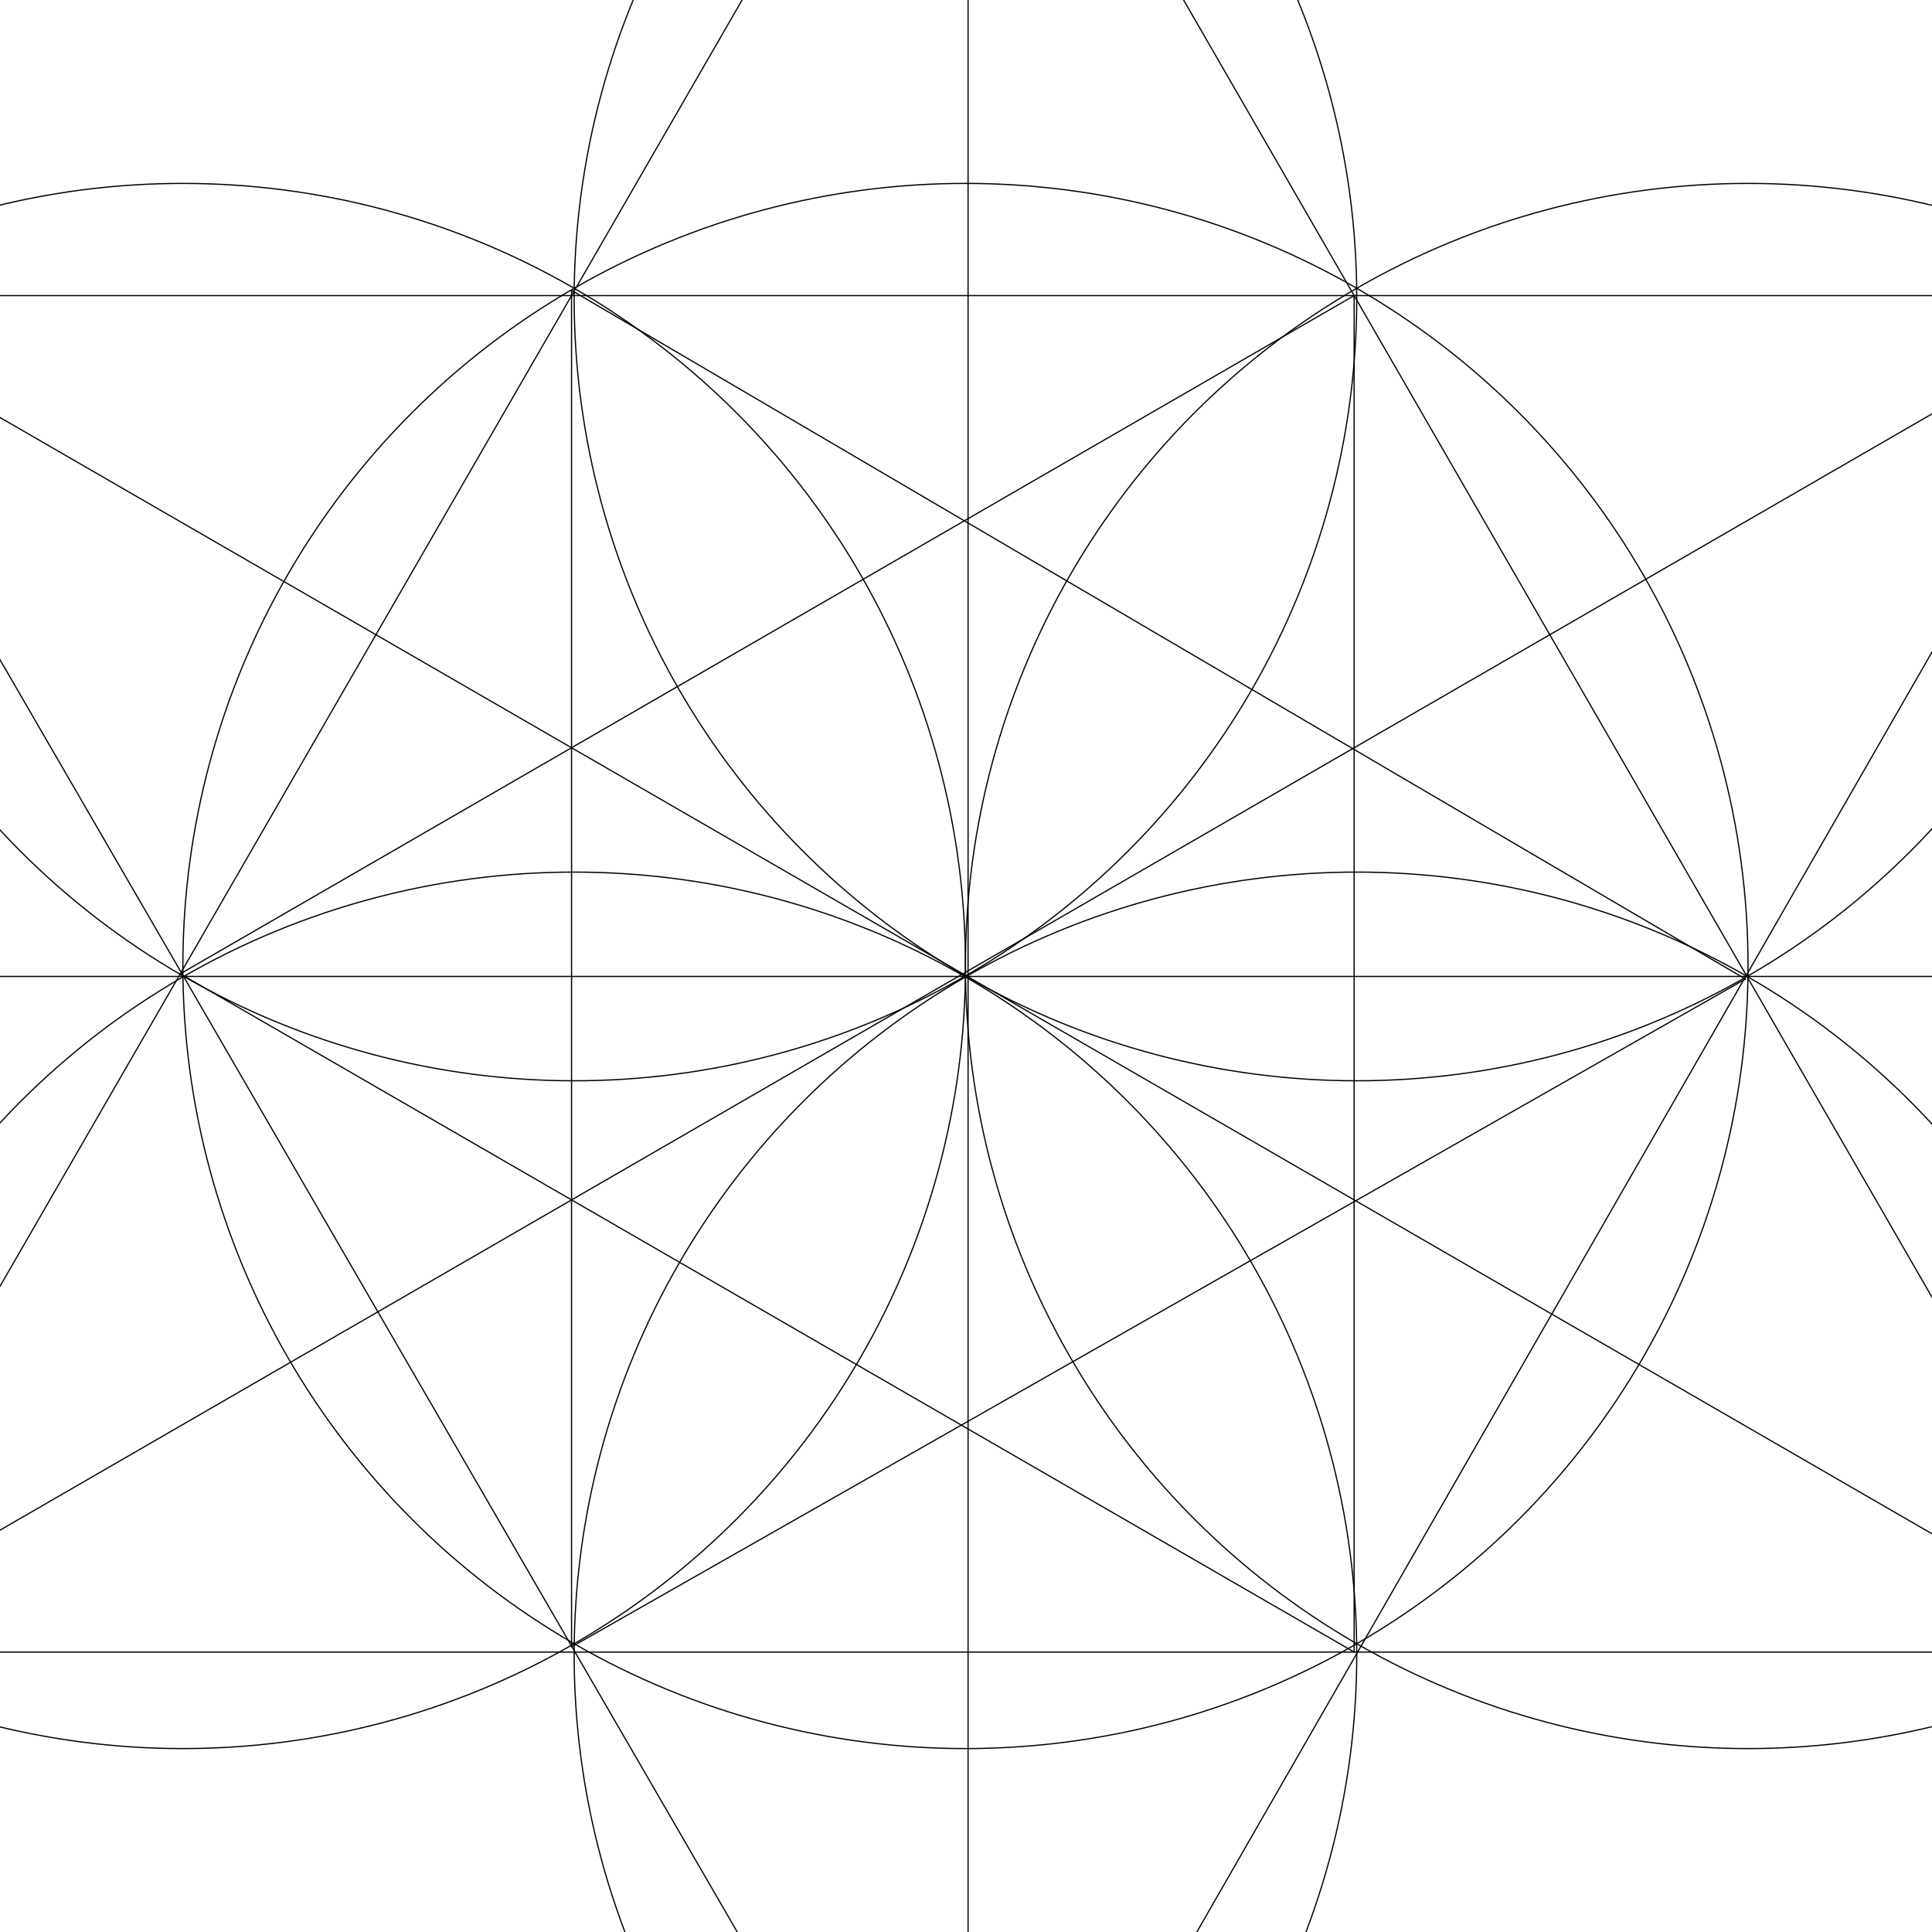 <?xml version="1.0" encoding="iso-8859-1"?>
<!-- Generator: Adobe Illustrator 23.0.1, SVG Export Plug-In . SVG Version: 6.00 Build 0)  -->
<svg version="1.1" id="pencil" xmlns="http://www.w3.org/2000/svg" xmlns:xlink="http://www.w3.org/1999/xlink" x="0px" y="0px"
	 viewBox="0 0 800 800" style="enable-background:new 0 0 800 800;" xml:space="preserve">
<line style="fill:none;stroke:#000000;stroke-width:0.5;stroke-linecap:round;stroke-linejoin:bevel;stroke-miterlimit:10;" x1="1048" y1="404.321" x2="-246.291" y2="404.321"/>
<line style="fill:none;stroke:#000000;stroke-width:0.5;stroke-linecap:round;stroke-linejoin:bevel;stroke-miterlimit:10;" x1="400.855" y1="1009.574" x2="400.855" y2="-209.574"/>
<circle style="fill:none;stroke:#000000;stroke-width:0.5;stroke-linecap:round;stroke-linejoin:bevel;stroke-miterlimit:10;" cx="399.774" cy="400" r="324.052"/>
<circle style="fill:none;stroke:#000000;stroke-width:0.5;stroke-linecap:round;stroke-linejoin:bevel;stroke-miterlimit:10;" cx="561.8" cy="123.476" r="324.052"/>
<circle style="fill:none;stroke:#000000;stroke-width:0.5;stroke-linecap:round;stroke-linejoin:bevel;stroke-miterlimit:10;" cx="237.748" cy="123.476" r="324.052"/>
<circle style="fill:none;stroke:#000000;stroke-width:0.5;stroke-linecap:round;stroke-linejoin:bevel;stroke-miterlimit:10;" cx="561.8" cy="685.166" r="324.052"/>
<circle style="fill:none;stroke:#000000;stroke-width:0.5;stroke-linecap:round;stroke-linejoin:bevel;stroke-miterlimit:10;" cx="237.748" cy="685.166" r="324.052"/>
<circle style="fill:none;stroke:#000000;stroke-width:0.5;stroke-linecap:round;stroke-linejoin:bevel;stroke-miterlimit:10;" cx="723.826" cy="400" r="324.052"/>
<circle style="fill:none;stroke:#000000;stroke-width:0.5;stroke-linecap:round;stroke-linejoin:bevel;stroke-miterlimit:10;" cx="75.723" cy="400" r="324.052"/>
<line style="fill:none;stroke:#000000;stroke-width:0.5;stroke-linecap:round;stroke-linejoin:bevel;stroke-miterlimit:10;" x1="-87.384" y1="122.396" x2="884.772" y2="684.086"/>
<line style="fill:none;stroke:#000000;stroke-width:0.5;stroke-linecap:round;stroke-linejoin:bevel;stroke-miterlimit:10;" x1="884.772" y1="122.396" x2="-87.384" y2="684.086"/>
<line style="fill:none;stroke:#000000;stroke-width:0.5;stroke-linecap:round;stroke-linejoin:bevel;stroke-miterlimit:10;" x1="398.694" y1="-158.449" x2="-87.384" y2="684.086"/>
<line style="fill:none;stroke:#000000;stroke-width:0.5;stroke-linecap:round;stroke-linejoin:bevel;stroke-miterlimit:10;" x1="884.772" y1="684.086" x2="398.694" y2="-158.449"/>
<line style="fill:none;stroke:#000000;stroke-width:0.5;stroke-linecap:round;stroke-linejoin:bevel;stroke-miterlimit:10;" x1="-87.384" y1="684.086" x2="884.772" y2="684.086"/>
<line style="fill:none;stroke:#000000;stroke-width:0.5;stroke-linecap:round;stroke-linejoin:bevel;stroke-miterlimit:10;" x1="884.772" y1="122.396" x2="-87.384" y2="122.396"/>
<line style="fill:none;stroke:#000000;stroke-width:0.5;stroke-linecap:round;stroke-linejoin:bevel;stroke-miterlimit:10;" x1="400.855" y1="964.93" x2="-87.384" y2="122.396"/>
<line style="fill:none;stroke:#000000;stroke-width:0.5;stroke-linecap:round;stroke-linejoin:bevel;stroke-miterlimit:10;" x1="884.772" y1="122.396" x2="400.855" y2="964.93"/>
<line style="fill:none;stroke:#000000;stroke-width:0.5;stroke-linecap:round;stroke-linejoin:bevel;stroke-miterlimit:10;" x1="560.72" y1="122.396" x2="74.642" y2="403.241"/>
<line style="fill:none;stroke:#000000;stroke-width:0.5;stroke-linecap:round;stroke-linejoin:bevel;stroke-miterlimit:10;" x1="560.72" y1="684.086" x2="74.642" y2="403.241"/>
<line style="fill:none;stroke:#000000;stroke-width:0.5;stroke-linecap:round;stroke-linejoin:bevel;stroke-miterlimit:10;" x1="560.72" y1="122.396" x2="560.72" y2="684.086"/>
<line style="fill:none;stroke:#000000;stroke-width:0.5;stroke-linecap:round;stroke-linejoin:bevel;stroke-miterlimit:10;" x1="722.746" y1="405.401" x2="236.668" y2="120.235"/>
<line style="fill:none;stroke:#000000;stroke-width:0.5;stroke-linecap:round;stroke-linejoin:bevel;stroke-miterlimit:10;" x1="236.668" y1="681.925" x2="236.668" y2="120.235"/>
<line style="fill:none;stroke:#000000;stroke-width:0.5;stroke-linecap:round;stroke-linejoin:bevel;stroke-miterlimit:10;" x1="722.746" y1="405.401" x2="236.668" y2="681.925"/>

</svg>
